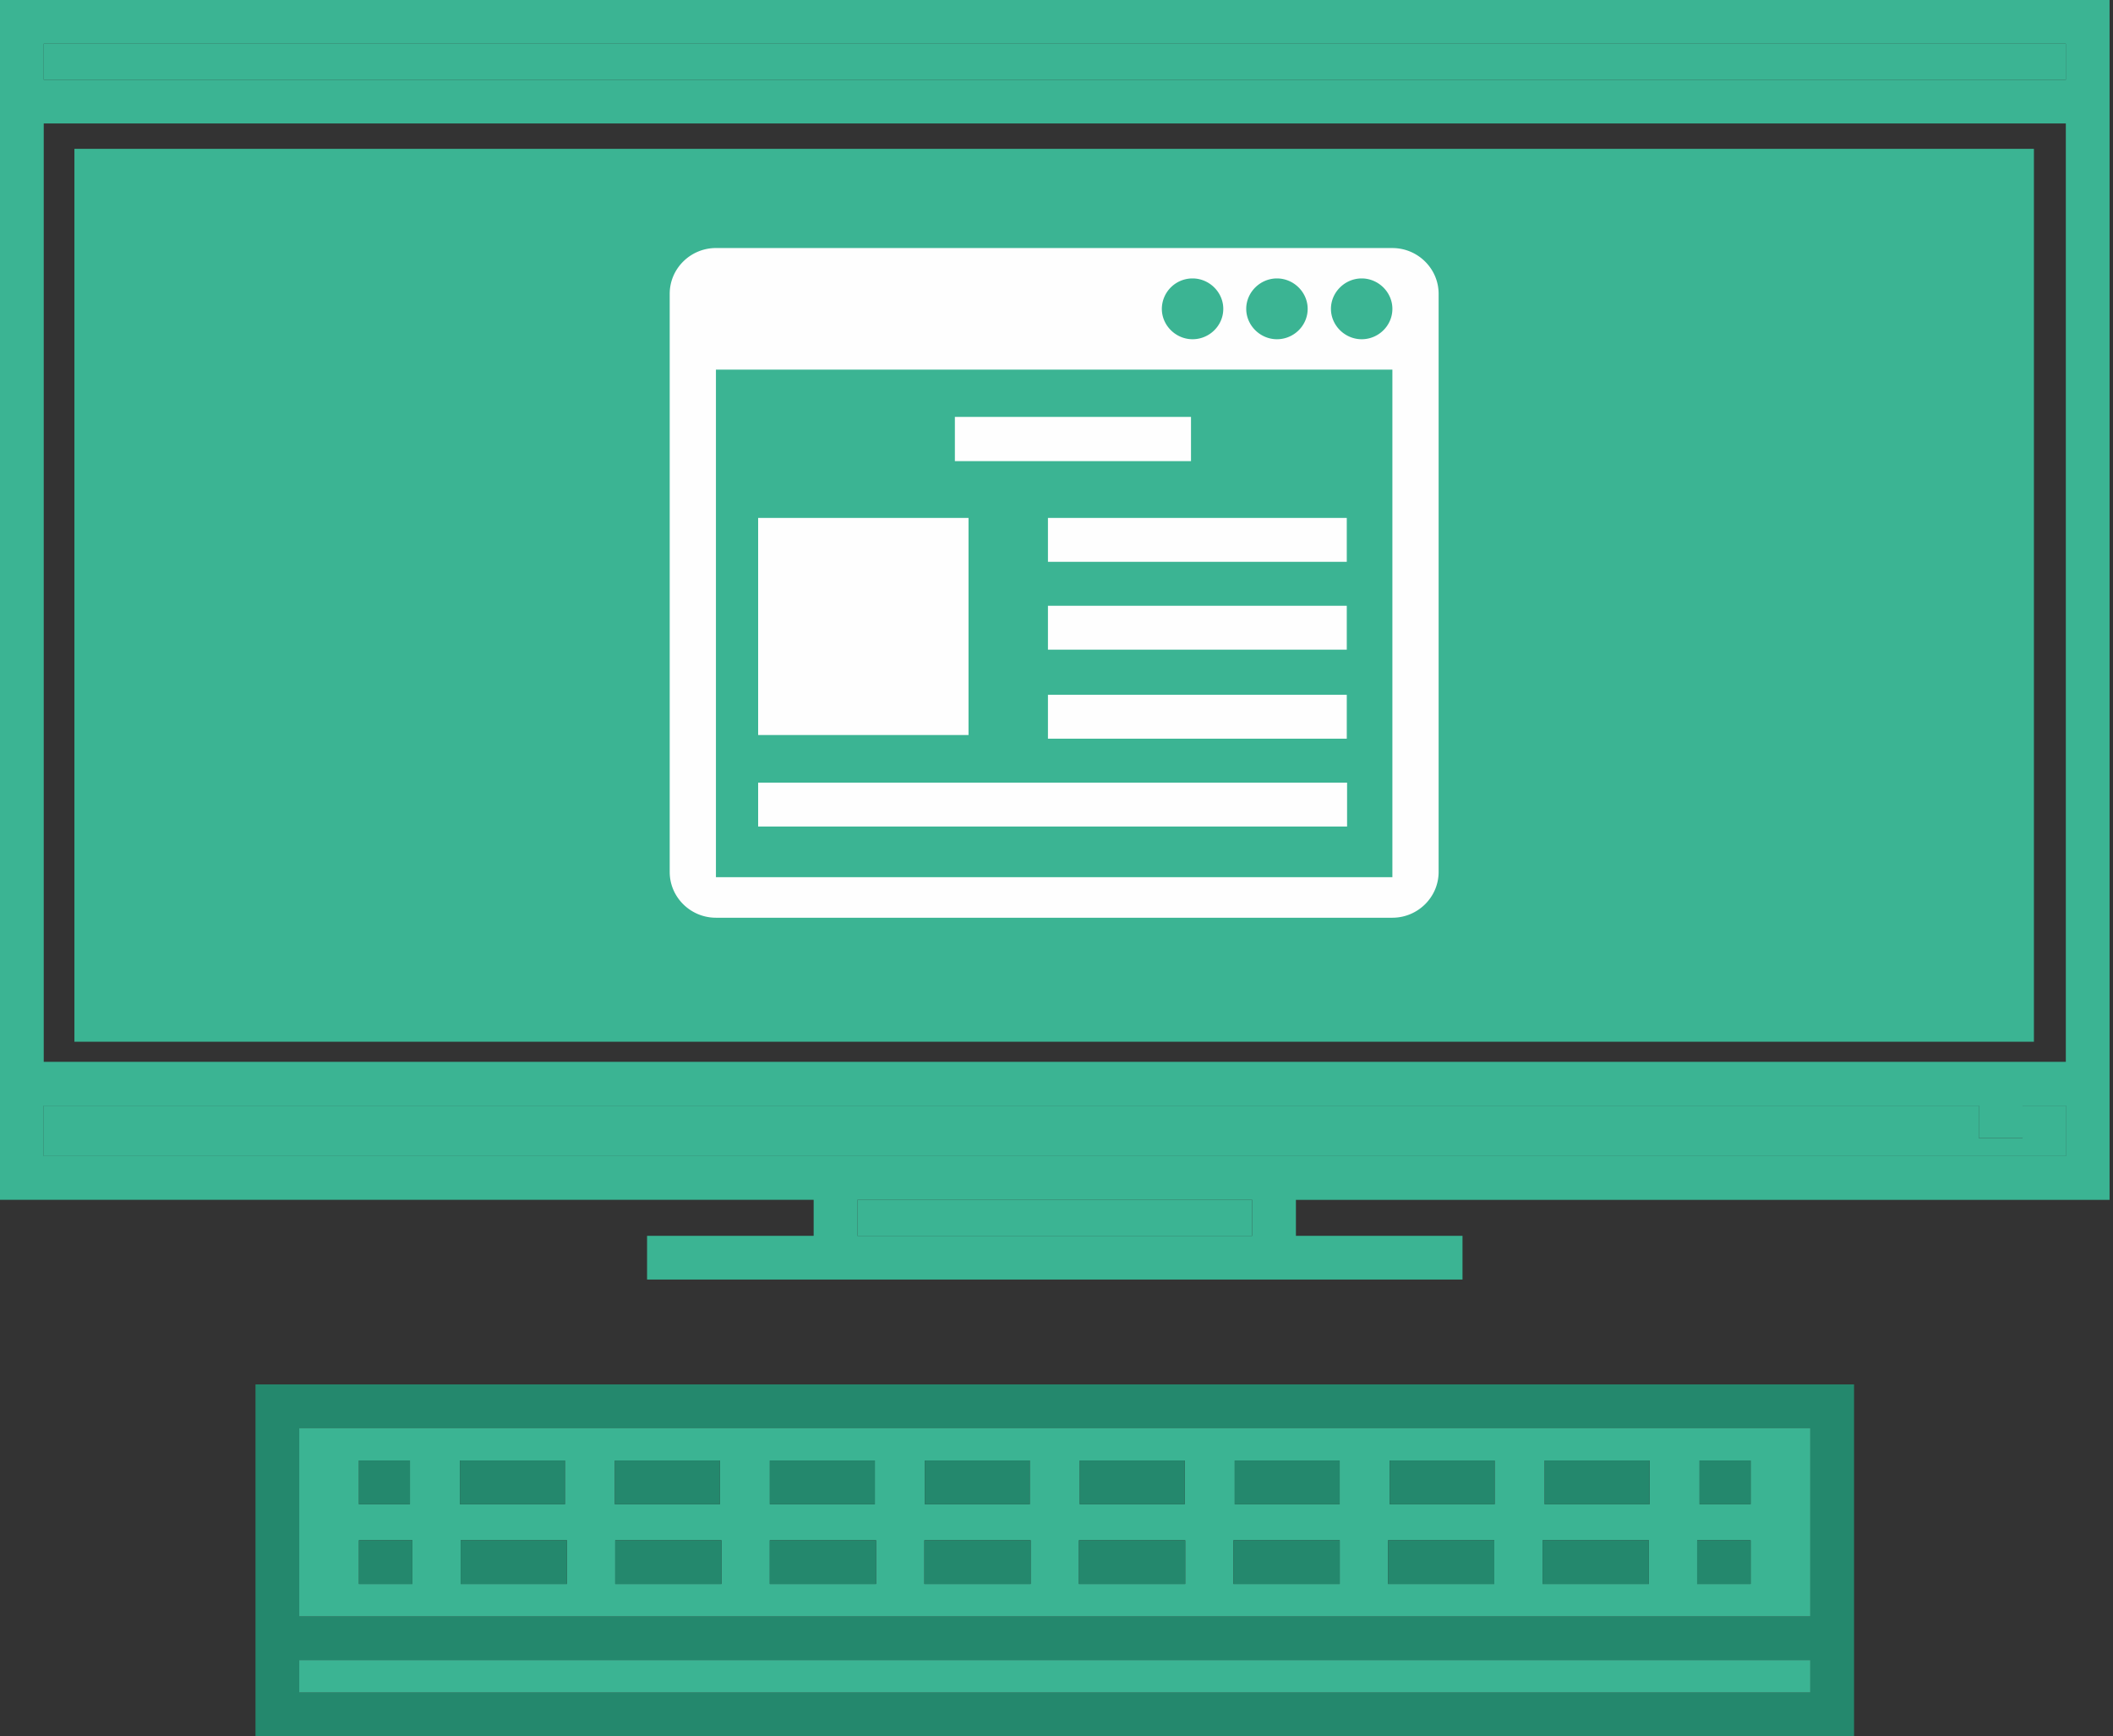 <svg xmlns="http://www.w3.org/2000/svg" width="129" height="106" fill="none"><rect width="100%" height="100%" fill="#333333" stroke="none"/><path fill="#3BB493" d="M128.791 0v73.254H79.117v2.195h10.17v2.671H39.504v-2.67h10.17v-2.197H0V0h128.791Zm-2.671 70.583v-3.084h-2.641v1.983h-2.671v-1.983H2.671v3.084H126.12Zm0-5.754V7.538H2.67v57.29h123.45Zm0-59.962V2.67H2.67v2.196h123.45ZM76.447 75.449v-2.195H52.344v2.195h24.103Z"/><path fill="#3BB493" d="M126.12 67.5v3.083H2.67v-3.084h118.138v1.983h2.671v-1.983h2.641ZM126.12 2.67H2.67v2.197h123.45V2.67Z"/><path fill="#24886D" d="M113.191 84.521V106H15.598V84.521h97.593Zm-2.671 18.808v-1.976H18.268v1.976h92.252Zm0-4.647v-11.49H18.268v11.49h92.252Z"/><path fill="#3BB493" d="M110.52 101.353H18.268v1.976h92.252v-1.976ZM110.52 87.192v11.49H18.268v-11.49h92.252Zm-3.644 9.514v-2.671h-3.264v2.67h3.264Zm0-4.867v-2.67h-3.116v2.67h3.116Zm-6.167 0v-2.67h-6.407v2.67h6.407Zm-.044 4.867v-2.671h-6.487v2.67h6.487Zm-9.416-4.867v-2.67h-6.407v2.67h6.407Zm-.021 4.867v-2.671h-6.487v2.67h6.487Zm-9.437 0v-2.671h-6.487v2.67h6.487Zm-.003-4.867v-2.67h-6.407v2.67h6.407Zm-9.43 4.867v-2.671h-6.49v2.67h6.49Zm-.03-4.867v-2.67H65.92v2.67h6.407Zm-9.407 4.867v-2.671h-6.487v2.67h6.487Zm-.054-4.867v-2.67H56.46v2.67h6.407Zm-9.383 4.867v-2.671h-6.487v2.67h6.487Zm-.074-4.867v-2.67H47v2.67h6.41Zm-9.363 4.867v-2.671H37.56v2.67h6.487Zm-.098-4.867v-2.67h-6.41v2.67h6.41Zm-9.335 4.867v-2.671h-6.488v2.67h6.488Zm-.125-4.867v-2.67h-6.41v2.67h6.41Zm-9.312 4.867v-2.671h-3.265v2.67h3.265Zm-.149-4.867v-2.67h-3.116v2.67h3.116Z"/><path fill="#24886D" d="M106.876 94.035h-3.265v2.67h3.265v-2.67ZM106.875 89.168h-3.115v2.671h3.115v-2.67ZM100.709 89.168h-6.407v2.671h6.407v-2.67ZM100.665 94.035h-6.488v2.67h6.488v-2.67ZM91.249 89.168h-6.407v2.671h6.407v-2.67ZM91.228 94.035h-6.487v2.67h6.487v-2.67ZM81.791 94.035h-6.487v2.67h6.487v-2.67ZM81.788 89.168h-6.407v2.671h6.407v-2.67Z"/><path fill="#3BB493" d="M76.447 73.254H52.343v2.195h24.102v-2.195Z"/><path fill="#24886D" d="M72.357 94.035h-6.49v2.67h6.49v-2.67ZM72.327 89.168H65.92v2.671h6.407v-2.67ZM62.92 94.035h-6.486v2.67h6.487v-2.67ZM62.867 89.168H56.46v2.671h6.407v-2.67ZM53.484 94.035h-6.487v2.67h6.487v-2.67ZM53.41 89.168H47v2.671h6.41v-2.67ZM44.047 94.035H37.56v2.67h6.487v-2.67ZM43.95 89.168h-6.41v2.671h6.41v-2.67ZM34.613 94.035h-6.487v2.67h6.487v-2.67ZM34.489 89.168h-6.41v2.671h6.41v-2.67ZM25.176 94.035h-3.264v2.67h3.264v-2.67ZM25.028 89.168h-3.116v2.671h3.116v-2.67Z"/><g class="object"><path fill="#3BB493" d="M4.543 9.086h119.629V63.6H4.543z"/><path fill="#FEFEFE" d="M85.006 15.143H43.708c-1.553 0-2.822 1.256-2.822 2.793v35.3c0 1.537 1.269 2.793 2.822 2.793h41.298c1.553 0 2.823-1.256 2.823-2.794V17.937c0-1.537-1.27-2.793-2.823-2.793Zm-7.047 1.856c1.023 0 1.875.843 1.875 1.856 0 1.03-.852 1.856-1.875 1.856-1.023 0-1.876-.844-1.876-1.856 0-1.013.853-1.856 1.876-1.856Zm-5.153 0c1.023 0 1.876.843 1.876 1.856 0 1.03-.853 1.856-1.876 1.856s-1.875-.844-1.875-1.856a1.87 1.87 0 0 1 1.875-1.856Zm12.2 36.555H43.708V22.566h41.298v30.988Zm-1.875-32.843c-1.023 0-1.876-.844-1.876-1.856 0-1.013.853-1.856 1.876-1.856s1.875.843 1.875 1.856c0 1.03-.852 1.856-1.875 1.856Zm-24.836 4.742h14.416v2.7H58.296v-2.7Zm5.683 6.168h18.243v2.68H63.978v-2.68Zm0 5.361h18.243v2.681H63.978v-2.68Zm0 5.437h18.243v2.68H63.978v-2.68ZM46.285 47.78H82.24v2.681H46.285v-2.68Zm0-16.159h12.844v13.254H46.285V31.62Z"/></g></svg>